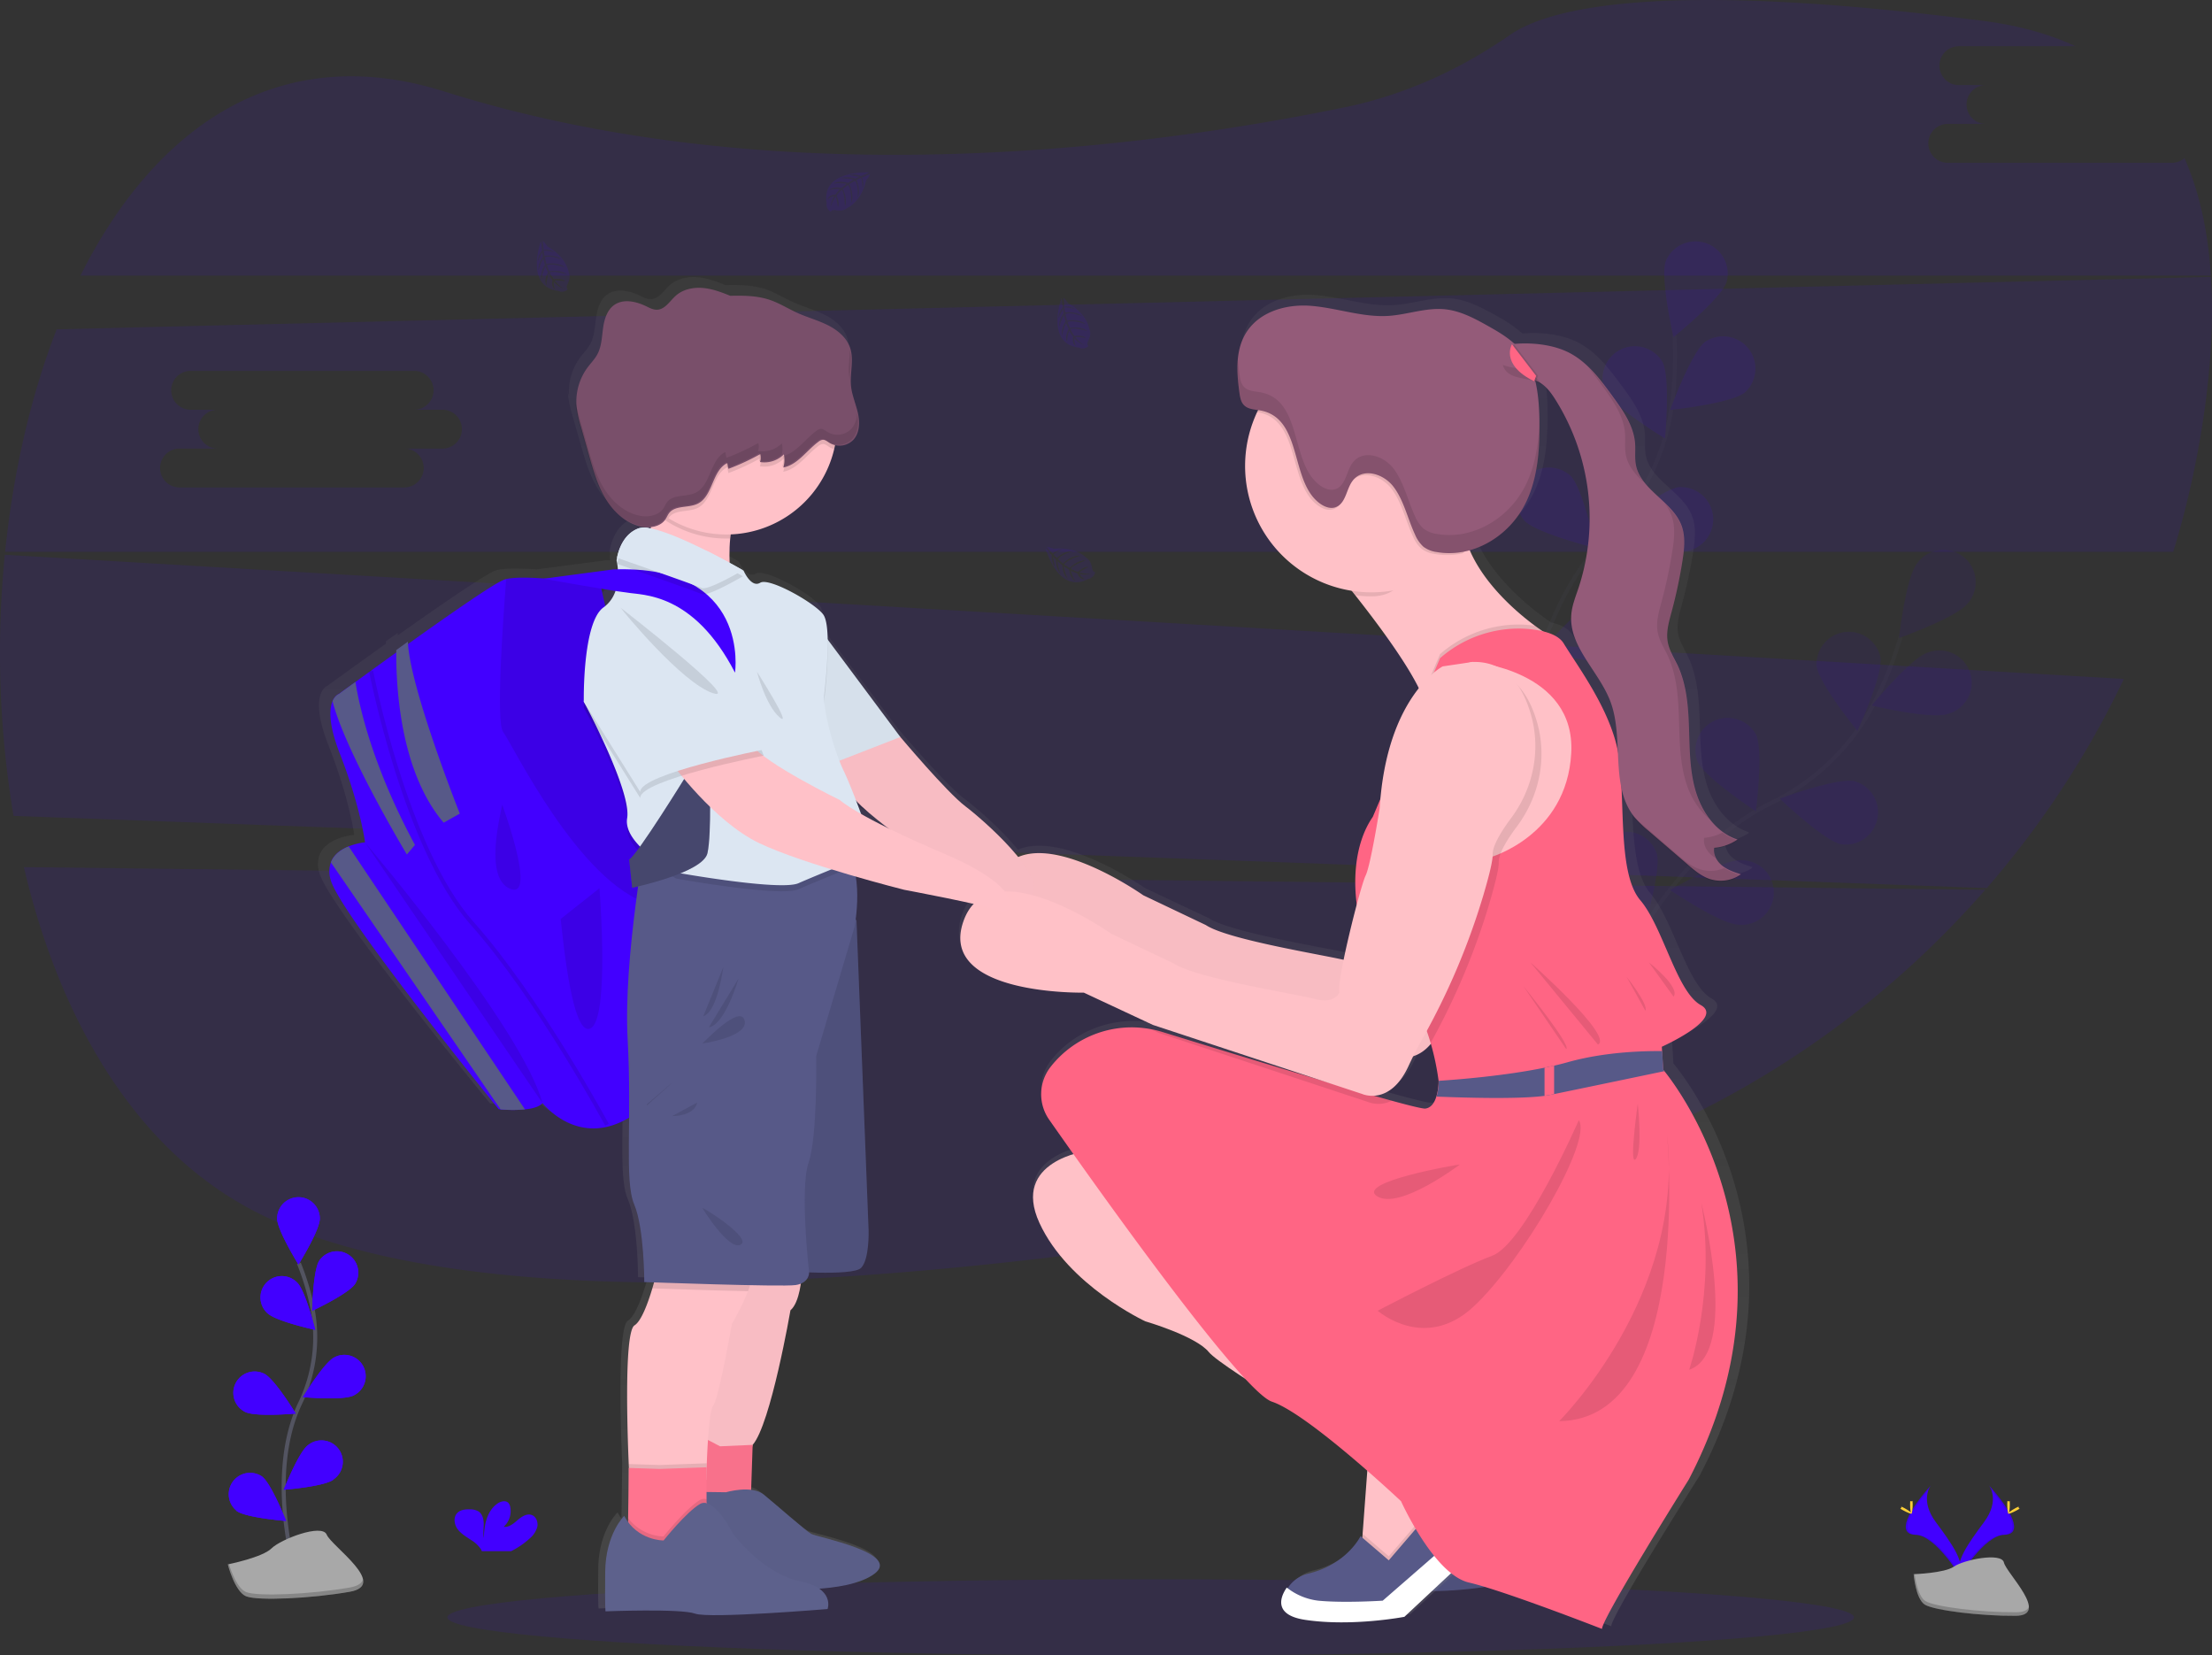 <svg xmlns="http://www.w3.org/2000/svg" data-name="Layer 1" width="1097.1" height="820.85"><rect width="100%" height="100%" fill="#333333" stroke="none"/><defs><linearGradient id="a" x1="564.84" y1="845.93" x2="564.84" y2="176.85" gradientUnits="userSpaceOnUse"><stop offset="0" stop-color="gray" stop-opacity=".25"/><stop offset=".54" stop-color="gray" stop-opacity=".12"/><stop offset="1" stop-color="gray" stop-opacity=".1"/></linearGradient></defs><ellipse cx="570.71" cy="801.97" rx="348.83" ry="18.88" fill="#4200ff" opacity=".1"/><path d="m768.3 727.95-3 4.4-18.55 27.6L731 764.7l-11.75-11.5.57-7.59 2.93-39.41s-72.7-42.77-79.2-50.77-31.5-15.25-31.5-15.25-38.25-17.75-52.5-48.75 23.75-35.75 23.75-35.75L726.05 692.2Z" fill="#ffc1c7"/><path d="m785.8 743.95-45.25 42.25s-26 5-49.25 1.5c-14.86-2.24-12-10.39-8.09-16l.07-.1a16.44 16.44 0 0 1 9.64-6.34c19.24-4.64 25.88-18.57 25.88-18.57l14 12 24.25-28.26 17.93 8.42Z" fill="#575988"/><path fill="#fff" d="m729.8 778.69 45.18-39.33"/><path d="m774.98 738.87-10.65-5 1-1.52 3-4.4-42.28-35.75L583.3 555.7s-38 4.73-23.75 35.73 52.5 48.75 52.5 48.75 25 7.25 31.5 15.25 79.25 50.75 79.25 50.75l-2.93 39.41-.14 1.88-.93-.79s-6.64 13.93-25.88 18.57a16.44 16.44 0 0 0-9.64 6.34l-.07.1c-4 5.6-6.77 13.75 8.09 16 23.25 3.5 49.25-1.5 49.25-1.5l45.25-42.25Z" opacity=".1"/><path d="M11.85 429.98c17.36 74.2 54.11 138.34 112.18 169.45 120.71 64.62 392.92 31.29 596.07-7A465.16 465.16 0 0 0 984.64 441.2ZM1077.2 80.72H965.73a9.64 9.64 0 0 1 0-19.27H985a9.63 9.63 0 0 1 0-19.26h-13.76a9.64 9.64 0 0 1 0-19.27h58.18c-12.91-6-28-10.27-45.39-12.51-158.64-20.37-215.28-6.9-235.26 7-24.65 17.1-52.15 29.68-81.54 35.74-97.88 20.19-280.93 44.48-446.84-7.78-82.46-26-143.74 17.92-180.48 91.28h1056.64c-1.38-21.32-5.51-41-13.09-58.24a9.61 9.61 0 0 1-6.26 2.31ZM2.39 275.1a491.17 491.17 0 0 0 4.32 129.46l978.68 35.79a459.56 459.56 0 0 0 68-103.7Zm387.08 92.33H370.2a9.64 9.64 0 1 1 0 19.27H258.73a9.64 9.64 0 0 1 0-19.27H278a9.63 9.63 0 1 1 0-19.26h-13.76a9.64 9.64 0 0 1 0-19.27h111.47a9.64 9.64 0 0 1 0 19.27h13.76a9.63 9.63 0 0 1 0 19.26ZM1096.6 137.29l-1068.48 26c-13 33.41-21.57 71.14-25.57 110.33h1075.33a457.06 457.06 0 0 0 15.53-70.33c3.2-23.01 4.48-45.27 3.19-66Zm-877.13 85.14H200.2a9.64 9.64 0 1 1 0 19.27H88.73a9.64 9.64 0 0 1 0-19.27H108a9.63 9.63 0 0 1 0-19.26H94.24a9.64 9.64 0 0 1 0-19.27h111.47a9.64 9.64 0 0 1 0 19.27h13.76a9.63 9.63 0 0 1 0 19.26Z" fill="#4200ff" opacity=".1"/><g opacity=".1"><path d="M797.31 493.62s28.2-69.5 80.86-95.28a113.59 113.59 0 0 0 51.57-50.08 191.17 191.17 0 0 0 12.93-32.47" fill="none" stroke="#535461" stroke-miterlimit="10" stroke-width="2"/><path d="M975.76 299.35c-5.49 6.9-33.9 17-33.9 17s3.42-29.95 8.91-36.85a16 16 0 1 1 25 19.88ZM966.01 354c-8.36 2.81-37.68-4.18-37.68-4.18s19.15-23.28 27.51-26.09A16 16 0 1 1 966.01 354ZM913.15 418.61c-8.63-1.8-30.42-22.63-30.42-22.63s28.29-10.43 36.92-8.64a16 16 0 0 1-6.5 31.27ZM862.15 458.48c-8.81-.3-33.81-17.16-33.81-17.16s26.12-15.06 34.93-14.75a16 16 0 1 1-1.12 31.91ZM901.03 330.29c1.12 8.75 20.22 32.07 20.22 32.07s12.58-27.4 11.45-36.14a16 16 0 0 0-31.67 4.07ZM841.97 377.68c3.69 8 28.9 24.55 28.9 24.55s3.79-29.9.1-37.91a16 16 0 0 0-29 13.36ZM790.89 431.62c2.29 8.52 24.33 29.08 24.33 29.08s8.8-28.83 6.52-37.35a16 16 0 0 0-30.85 8.27Z" fill="#4200ff"/><path d="M975.76 299.35c-5.49 6.9-33.9 17-33.9 17s3.42-29.95 8.91-36.85a16 16 0 1 1 25 19.88ZM966.01 354c-8.36 2.81-37.68-4.18-37.68-4.18s19.15-23.28 27.51-26.09A16 16 0 1 1 966.01 354ZM913.15 418.61c-8.63-1.8-30.42-22.63-30.42-22.63s28.29-10.43 36.92-8.64a16 16 0 0 1-6.5 31.27ZM862.15 458.48c-8.81-.3-33.81-17.16-33.81-17.16s26.12-15.06 34.93-14.75a16 16 0 1 1-1.12 31.91ZM901.03 330.29c1.12 8.75 20.22 32.07 20.22 32.07s12.58-27.4 11.45-36.14a16 16 0 0 0-31.67 4.07ZM841.97 377.68c3.69 8 28.9 24.55 28.9 24.55s3.79-29.9.1-37.91a16 16 0 0 0-29 13.36ZM790.89 431.62c2.29 8.52 24.33 29.08 24.33 29.08s8.8-28.83 6.52-37.35a16 16 0 0 0-30.85 8.27Z" opacity=".25"/></g><g opacity=".1"><path d="M752.41 382.43s3.56-74.92 44.69-116.71a113.64 113.64 0 0 0 32.05-64.34 191.29 191.29 0 0 0 1.4-34.95" fill="none" stroke="#535461" stroke-miterlimit="10" stroke-width="2"/><path d="M856.34 139.93c-2.89 8.34-26.35 27.26-26.35 27.26s-6.7-29.39-3.82-37.72a16 16 0 0 1 30.17 10.46ZM865.27 194.73c-7 5.42-36.94 8.56-36.94 8.56s10.35-28.32 17.3-33.74a16 16 0 0 1 19.64 25.18ZM836.83 273.21c-8.74 1.17-36.21-11.26-36.21-11.26s23.23-19.22 32-20.39a16 16 0 0 1 4.24 31.65ZM801.93 327.74c-8.41 2.64-37.58-5-37.58-5s19.64-22.86 28.06-25.49a16 16 0 1 1 9.52 30.47ZM796.1 193.91c4 7.88 29.72 23.55 29.72 23.55s2.77-30-1.19-37.89a16 16 0 0 0-28.53 14.34ZM756.1 258.21c6.14 6.33 35.4 13.58 35.4 13.58s-6.33-29.48-12.47-35.81a16 16 0 0 0-22.93 22.23ZM725.8 326.03c5 7.28 32.6 19.37 32.6 19.37s-1.27-30.12-6.24-37.4a16 16 0 0 0-26.36 18Z" fill="#4200ff"/></g><path d="M431.01 85.5s-23.83-1.43-21 15.27a4.07 4.07 0 0 0 2.12 4.29s0-1.24 2.44-.82a10.65 10.65 0 0 0 2.59.13 5.41 5.41 0 0 0 3.17-1.31s6.7-2.77 9.3-13.72c0 0 1.93-2.39 1.85-3l-4 1.72s1.37 2.9.29 5.31c0 0-.13-5.21-.9-5.09-.16 0-2.09 1-2.09 1s2.37 5.06.58 8.73c0 0 .68-6.23-1.32-8.36l-2.83 1.65s2.76 5.22.89 9.48c0 0 .48-6.53-1.48-9.08l-2.57 2s2.6 5.15 1 8.68c0 0-.2-7.61-1.57-8.18a15.66 15.66 0 0 0-2.58 2.79s1.77 3.74.67 5.71c0 0-.67-5.07-1.23-5.09 0 0-2.24 3.36-2.47 5.66a12.22 12.22 0 0 1 1.93-6 6.77 6.77 0 0 0-3.43 1.77s.35-2.37 4-2.58c0 0 1.85-2.55 2.34-2.7 0 0-3.61-.31-5.79.67 0 0 1.92-2.24 6.45-1.23l2.54-2.06s-4.75-.65-6.77.06c0 0 2.32-2 7.45-.53l2.76-1.65a24.75 24.75 0 0 0-6.47-.56s2.55-1.37 7.28.11l2-.88s-3-.58-3.84-.68-.91-.33-.91-.33a10.28 10.28 0 0 1 5.57.62s4.11-1.53 4.03-1.8ZM368.43 166.77s-8.14 22.45 8.67 24.5a4.08 4.08 0 0 0 4.72-.82s-1.18-.39-.09-2.57a10.7 10.7 0 0 0 .82-2.45 5.41 5.41 0 0 0-.35-3.41s-.75-7.21-10.51-12.81c0 0-1.75-2.53-2.36-2.63l.51 4.34s3.17-.49 5.18 1.23c0 0-5-1.35-5.14-.58 0 .16.37 2.29.37 2.29s5.52-.83 8.54 1.92c0 0-5.78-2.41-8.39-1.11l.78 3.19s5.79-1.17 9.34 1.84c0 0-6.13-2.32-9.13-1.16l1.19 3s5.67-1 8.61 1.49c0 0-7.35-2-8.29-.81a15.43 15.43 0 0 0 1.95 3.27s4.08-.64 5.66 1c0 0-5.05-.79-5.23-.26 0 0 2.58 3.1 4.72 4a12.17 12.17 0 0 1-5.18-3.54 6.74 6.74 0 0 0 .73 3.74s-2.17-1-1.34-4.54c0 0-1.92-2.5-1.93-3 0 0-1.31 3.38-1 5.75 0 0-1.6-2.48.66-6.54l-1.26-3s-2 4.37-1.86 6.5c0 0-1.24-2.78 1.6-7.29l-.8-3.11a25.18 25.18 0 0 0-2.37 6s-.59-2.84 2.18-6.94l-.29-2.15s-1.4 2.68-1.74 3.49-.58.78-.58.78a10.35 10.35 0 0 1 2.18-5.17s-.29-4.43-.57-4.44ZM526.47 147.86s-8.15 22.44 8.67 24.49a4.07 4.07 0 0 0 4.71-.81s-1.17-.39-.09-2.58a10.77 10.77 0 0 0 .86-2.45 5.31 5.31 0 0 0-.36-3.4s-.75-7.21-10.51-12.82c0 0-1.74-2.53-2.35-2.63l.5 4.35s3.18-.5 5.18 1.22c0 0-5-1.35-5.13-.57 0 .15.37 2.29.37 2.29s5.52-.84 8.53 1.92c0 0-5.77-2.42-8.39-1.11l.78 3.18s5.79-1.17 9.35 1.84c0 0-6.13-2.32-9.13-1.15l1.19 3s5.67-1 8.61 1.49c0 0-7.35-2-8.29-.82a15.74 15.74 0 0 0 1.94 3.27s4.09-.64 5.67 1c0 0-5.06-.79-5.23-.27 0 0 2.58 3.1 4.72 4a12.24 12.24 0 0 1-5.19-3.55 6.72 6.72 0 0 0 .73 3.79s-2.18-1-1.35-4.55c0 0-1.91-2.49-1.92-3 0 0-1.32 3.37-1 5.75 0 0-1.6-2.49.67-6.54l-1.27-3s-2 4.37-1.85 6.51c0 0-1.24-2.79 1.6-7.3l-.8-3.11a24.93 24.93 0 0 0-2.37 6s-.6-2.83 2.17-6.94l-.29-2.14s-1.4 2.68-1.73 3.48-.58.79-.58.79a10.24 10.24 0 0 1 2.18-5.17s-.33-4.46-.6-4.46ZM268.24 119.74s-8.15 22.45 8.67 24.49a4.05 4.05 0 0 0 4.71-.81s-1.17-.39-.09-2.57a11.27 11.27 0 0 0 .86-2.45 5.41 5.41 0 0 0-.36-3.41s-.75-7.21-10.51-12.82c0 0-1.74-2.52-2.35-2.62l.5 4.34s3.17-.49 5.18 1.23c0 0-5-1.36-5.13-.58 0 .16.37 2.29.37 2.29s5.52-.83 8.53 1.92c0 0-5.78-2.42-8.39-1.11l.78 3.19s5.79-1.17 9.34 1.84c0 0-6.12-2.32-9.12-1.16l1.19 3s5.67-1 8.61 1.49c0 0-7.36-2-8.29-.82a15.76 15.76 0 0 0 1.94 3.28s4.09-.65 5.66 1c0 0-5.05-.79-5.23-.26 0 0 2.59 3.09 4.73 4a12.14 12.14 0 0 1-5.19-3.55 6.72 6.72 0 0 0 .73 3.79s-2.18-1-1.35-4.54c0 0-1.92-2.5-1.92-3 0 0-1.32 3.38-1 5.75 0 0-1.6-2.48.66-6.54l-1.26-3s-2 4.38-1.86 6.51c0 0-1.24-2.78 1.6-7.29l-.79-3.12a24.93 24.93 0 0 0-2.37 6s-.6-2.83 2.17-6.94l-.29-2.14s-1.4 2.68-1.73 3.49-.58.78-.58.78a10.28 10.28 0 0 1 2.17-5.17s-.28-4.48-.59-4.49ZM518.6 272.02s6.29 23 21.21 15a4.07 4.07 0 0 0 3.38-3.38s-1.18.35-1.56-2.06a10.79 10.79 0 0 0-.71-2.49 5.43 5.43 0 0 0-2.25-2.58s-4.77-5.45-16-4.41c0 0-2.88-1.06-3.44-.79l2.92 3.26s2.3-2.23 4.93-2c0 0-4.89 1.79-4.52 2.48.07.14 1.62 1.66 1.62 1.66s4-3.86 8.08-3.35c0 0-6.11 1.36-7.5 3.93l2.48 2.16s4.06-4.3 8.69-3.89c0 0-6.34 1.64-8.12 4.32l2.72 1.79s4-4.11 7.89-3.75c0 0-7.13 2.64-7.24 4.11a15.77 15.77 0 0 0 3.48 1.56s3-2.88 5.18-2.47c0 0-4.58 2.26-4.42 2.8 0 0 3.89 1 6.15.52a12.15 12.15 0 0 1-6.28.09 6.74 6.74 0 0 0 2.77 2.68s-2.36.43-3.72-2.94c0 0-3-.93-3.31-1.35 0 0 .87 3.51 2.5 5.27 0 0-2.74-1.1-3.23-5.72l-2.75-1.71s.9 4.71 2.23 6.39c0 0-2.62-1.56-2.9-6.88l-2.45-2.08a25.25 25.25 0 0 0 1.55 6.3s-2.12-2-2.22-6.93l-1.48-1.58s.4 3 .6 3.85 0 1 0 1a10.29 10.29 0 0 1-1.21-5.48s-2.84-3.49-3.07-3.33Z" fill="#4200ff" opacity=".1"/><path d="M866.94 441.33a54.73 54.73 0 0 0 7.19 6.92l19.48 16.6c3.47 2.95 7 6 11.4 7.39a17.84 17.84 0 0 0 15.56-2.39l-.33-.11.33-.22c-3.29-1.06-6.66-2.16-9.37-4.29a10.53 10.53 0 0 1-4.12-7v-.41a7.32 7.32 0 0 1 .11-1.13 24.79 24.79 0 0 0 11.73-4.13l-.34-.12.34-.21c-10.38-3.33-17.57-13.07-20.83-23.38s-3.27-21.29-3.62-32.08-1.15-21.88-5.81-31.64c-1.75-3.66-4-7.14-4.85-11.1a17.26 17.26 0 0 1-.33-3.57c.07-3.85 1.19-7.72 2.22-11.48a239.26 239.26 0 0 0 5.48-25.51 59.86 59.86 0 0 0 .89-9.25 23.77 23.77 0 0 0-1.43-8.89c-4.58-11.9-20.5-17.51-22.93-30a26.26 26.26 0 0 1-.36-5.09v-2.8c0-.93 0-2-.08-2.92-.69-8.79-6.13-16.42-11.38-23.55-6.32-8.58-13-17.5-22.71-22.07-7.54-3.57-17.62-4.75-26.61-3.95a69.23 69.23 0 0 0-13.18-8.95c-6.87-3.82-14-7.58-21.61-8.42-9.65-1.06-19.19 2.64-28.87 3.26-13.16.85-26.08-4-39.24-5s-28.31 3.43-34.19 16.68a31.81 31.81 0 0 0-2.48 10.13c-.06.67-.1 1.33-.13 2v.07a62.93 62.93 0 0 0 .23 8.11v.31c0 .54.1 1.08.16 1.62 0 .16 0 .31.05.47 0 .5.11 1 .17 1.5l.06.47c.08.63.17 1.26.25 1.89a20.13 20.13 0 0 0 .83 3.82 7.18 7.18 0 0 0 1.06 2c1.43 1.82 3.58 2.36 5.8 2.7l1.75.25c-.18.36-.37.72-.54 1.09a62.17 62.17 0 0 0-6 26.77c0 31.46 23.29 57.54 53.72 62.28l1.83 2.28c11.22 14.06 25.3 32.83 32 46.34-7.74 9.61-16.8 26.65-19.38 55.23l-3.83 8.94C727 452.34 724.93 469 727 484.5c-2.26 8.38-4.84 18.91-6.63 27.62-13.31-2.95-58.74-10.25-69.48-17.34l-31.5-14.84s-41-28.64-63.06-19.08c-8.43-10.36-21.15-21.21-26.63-25.31-9.4-7.05-32.78-34.59-32.78-34.59l-36.63-48.62c-.1-5.63-.7-10.44-2.24-12.51-4.32-5.78-27.19-18.61-31.76-15.84s-8.39-6-8.39-6l-.35-.19c-.86-.5-3.3-1.88-6.69-3.7a88.88 88.88 0 0 1 .3-12.17c.07-.68.16-1.36.26-2a55.75 55.75 0 0 0 52.16-42.54c.16-.63.27-1.28.4-1.92a9.83 9.83 0 0 0 9.23-2.68c3.2-3.44 3.34-8.73 2.32-13.29s-3-8.93-3.5-13.59c-.63-6.35 1.61-13-.45-19-1.73-5.12-6.29-8.84-11.15-11.27s-10.18-3.85-15.15-6.06c-4.74-2.1-9.15-4.92-14.07-6.58-6.38-2.15-13.24-2.23-20-2.07-4.24-1.71-8.56-3.34-13.1-3.85-5-.57-10.5.4-14.31 3.73-3 2.66-5.44 6.93-9.51 7.07-2 .07-3.8-.92-5.58-1.77-5.05-2.42-11.44-3.79-16-.58-3.66 2.56-5 7.27-5.63 11.66s-.74 9-2.86 12.93c-1.31 2.42-3.3 4.39-4.95 6.59a28.32 28.32 0 0 0-5.53 19.46v.2c-.24-1-.47-1.93-.64-2.91 0 .74 0 1.47.1 2.21a56.91 56.91 0 0 0 2.23 10.11l4.14 14.5c2.1 7.36 4.25 14.83 8.25 21.38a35.21 35.21 0 0 0 5.61 7.05A25.91 25.91 0 0 0 366 296a16.11 16.11 0 0 0 5.14.31c0 .21-.05.41-.09.62-.37-.07-.75-.15-1.1-.2a10.68 10.68 0 0 0-4.91.13c-7.9 2.81-10.3 11.36-11 14.72-.16.86-.21 1.38-.21 1.38s.13.5.28 1.35l-.07.29c-.16.85-.21 1.38-.21 1.38s.13.5.28 1.37l-2.06.05-34.45 4.5c-7.87-.54-15.36-.67-19.37.29a8 8 0 0 0-1 .29c-5 1.73-27.91 17.54-48.47 32.09 0-.4 0-.79-.06-1.17l-5.85 4.16v1.21c-1.46 1-2.91 2.06-4.31 3.07-6.29 4.5-12 8.56-16.25 11.67-5.18 3.72-8.39 6.07-8.39 6.07s-1.9.62-3.16 3.55c-1.62 3.75-2.18 11.29 3.67 26.13 10.42 26.41 12.7 44.27 12.7 44.27a31.82 31.82 0 0 0-8.25 2c-3.61 1.44-7.38 3.88-8.95 8a13.77 13.77 0 0 0-.07 8.9c4.82 17.1 84.61 114.2 84.61 114.2l1 .09a70.1 70.1 0 0 0 12.3 0c3.73-.39 7.22-1.28 8.82-3.16 0 0 17.69 22.71 43.67 7.24-.18 20.6-.7 35.71 2.57 43.32 5.09 11.82 5.09 38.73 5.09 38.73l4.84.17c-.26 1-.55 2-.86 3-2.23 7.37-5.52 16.28-9 18.41-5.86 3.6-3.08 65.48-2.84 70.82v.32l-.34 25v2a24.22 24.22 0 0 1-1.95-3.08s-9.42 9-9.59 28 .17 19.64.17 19.64 38-1.47 45.13 1.15 66.76-2.28 66.76-2.28 2.21-5.74-4.15-10.15c10.14-.73 21.2-2.67 27.68-7.37C498 808.19 455 800.17 452 798.54s-17.86-14.74-24-19.65a12.48 12.48 0 0 0-6.34-2.36l.77-22.41c9.15-10.31 19.06-67.16 19.06-67.16 3.24-2.7 4.65-9.27 5.23-13.28a6.09 6.09 0 0 0 4.17-5.59c10.47.35 23.64.27 26.17-2.24 4.32-4.28 3.81-18.87 3.81-18.87l-6.1-154.44-.4-.59a77 77 0 0 0 .06-21.32c13.7 3.91 24.36 6.57 24.36 6.57s20.62 3.8 35.09 7a23.65 23.65 0 0 0-5.24 8.8c-13 37 60.73 35.47 60.73 35.47l34.81 16.1 81.94 26.78c-26.33-7.77-56.41-16.91-76.88-23.18a53.77 53.77 0 0 0-6.14-1.49c-18.78-3.4-38.29 3.44-50.25 18.53-.14.19-.27.36-.42.54a22 22 0 0 0-.52 26.11c3.13 4.43 7.32 10.32 12.23 17.17-10.39 3.14-27.58 11.89-17.13 34.39 14.48 31.19 53.35 49 53.35 49s25.41 7.3 32 15.35c1.85 2.26 9 7.27 18.35 13.31 6 6.35 10.7 10.5 13.49 11.42 11.14 3.67 32.83 21.28 48.09 34.49L730 798.55l-.15 1.9-.94-.8s-6.75 14-26.31 18.69a16.75 16.75 0 0 0-9.79 6.38l-.07.09-.58.84-.44-.33c-4 5.63-5.86 13.83 9.24 16.09 23.63 3.52 50-1.51 50-1.51l23.56-21.78a23.14 23.14 0 0 0 9 4.67c17.61 4 67.07 23.14 67.07 23.14 0-5.37 43.71-74.45 43.71-74.45 59-111.68-5.16-195.14-12.25-203.83l-.63-.76-.55-9.28-.12-2.13s31.84-14.08 19.64-20.78-19-38.91-30.49-52.32c-9-10.46-8.48-34.74-9.43-55.43a33.31 33.31 0 0 0 6.47 14c.07.09.15.16.22.25l-.85-.74c.21.32.41.6.63.87Zm-392.33-8.58c4.1 4.41 11.26 10.05 16 13.63-5.68-2.77-10.1-5.11-13.51-7-.8-2.22-1.64-4.44-2.49-6.63ZM353.32 328.1a16.53 16.53 0 0 1-5.15 7.51l-2-8.63c2.62.42 5.06.81 7.15 1.12ZM753 565.21c.79-1.7 1.61-3.37 2.44-5a18.75 18.75 0 0 0 8.89-6.18 126.93 126.93 0 0 1 3.86 18.46v.45a28.16 28.16 0 0 1-1.13 7.43c-.92 2.92-2.6 5.67-5.65 6-1.27.13-7.52-1.38-16.87-3.93-2.71-.74-5.69-1.57-8.87-2.47 4.99-.33 11.93-3.14 17.33-14.76Zm78.25-211c-1.87-3-5.77-4.92-10.54-6.05-.87-.58-2.22-1.5-3.94-2.75-8.4-6.15-25.17-20-32.86-37.69a42.35 42.35 0 0 0 6.26-2.29 45.27 45.27 0 0 0 8.84-5.35 48.3 48.3 0 0 0 2.68-2.25 46.68 46.68 0 0 0 6-6.55c.71-1 1.4-1.95 2-3a46.09 46.09 0 0 0 2.66-4.78 59.58 59.58 0 0 0 4.19-12c.39-1.66.73-3.35 1-5.05s.53-3.41.72-5.13a144.82 144.82 0 0 0 .71-18.27v-1.2a89.38 89.38 0 0 0-2-18.39c.45.17.9.34 1.33.54a13.46 13.46 0 0 1 2.06 1.25c-.16-.23-.34-.46-.51-.69 2.9 1.88 5.06 4.81 7 7.73a110.37 110.37 0 0 1 11.84 94.39c-1.46 4.29-3.21 8.56-3.6 13.07-1.41 16.11 14 28.4 19.73 43.54 2.87 7.59 3.32 16 3.7 24.32-4.32-21.07-20.11-41.81-27.24-53.36Z" transform="translate(-51.45 -39.57)" fill="url(#a)"/><path d="M397.55 633.2s-.75 12.5-5.5 16.5c0 0-9.75 56.5-18.75 66.75l-1.5 5.75-37.5-4.25 7.5-50 7-46Z" fill="#ffc1c8"/><path d="M397.55 633.2s-.75 12.5-5.5 16.5c0 0-9.75 56.5-18.75 66.75l-1.5 5.75-37.5-4.25 7.5-50 7-46Z" opacity=".03"/><path fill="#ff748f" d="m357.14 717.15 16.16-.71-.86 25.44-12.37 8.29-22.28-4.88 8.13-34 11.22 5.86z"/><path opacity=".03" d="m357.14 717.15 16.16-.71-.86 25.44-12.37 8.29-22.28-4.88 8.13-34 11.22 5.86z"/><path d="M360.07 739.93s12.69-3.74 18.71 1.14 20.66 17.89 23.59 19.52 45.18 9.6 31.23 19.84-49.77 7.32-49.77 7.32-23.43-6.84-24.08-7.16-15-7.32-15.45-7.81 4.06-33 4.06-33Z" fill="#5d618c"/><path d="M360.07 739.93s12.69-3.74 18.71 1.14 20.66 17.89 23.59 19.52 45.18 9.6 31.23 19.84-49.77 7.32-49.77 7.32-23.43-6.84-24.08-7.16-15-7.32-15.45-7.81 4.06-33 4.06-33Z" opacity=".03"/><path d="m323.3 401.95-.75 46.48-1.7 99.15-1 .87c-29.75 25.75-50.75-1.5-50.75-1.5-1.58 1.87-5 2.76-8.68 3.14a67.84 67.84 0 0 1-12.1 0l-1-.09s-78.52-96.57-83.27-113.57a13.86 13.86 0 0 1 .07-8.84c1.55-4.06 5.26-6.48 8.81-7.91a31.08 31.08 0 0 1 8.12-2s-2.25-17.75-12.5-44c-5.76-14.75-5.2-22.24-3.61-26 1.24-2.91 3.11-3.53 3.11-3.53s3.16-2.33 8.25-6c4.23-3.09 9.8-7.13 16-11.6l5.75-4.12c21.21-15.22 46.77-33.14 52-35a7.64 7.64 0 0 1 1-.29c10.73-2.59 46.74 2.79 46.74 2.79Z" fill="#4200ff"/><path d="m323.3 401.95-.75 46.48c-35.57-10.49-68.64-80-73-85.48-3.73-4.76.1-57.77 1.51-75.79 10.73-2.59 46.74 2.79 46.74 2.79Z" fill="none"/><path d="m323.3 401.95-.75 46.48c-35.57-10.49-68.64-80-73-85.48-3.73-4.76.1-57.77 1.51-75.79 10.73-2.59 46.74 2.79 46.74 2.79Z" opacity=".1"/><path d="M731.55 311.43s-27.75 14.25-31.25 70.25c0 0-4.5 28.5-7 33.5s-14.5 52.25-13 58c0 0-2.5 5.75-11.75 3.25s-59.25-10.25-70.5-17.75l-31-14.75s-60.5-42.75-73.25-6 59.75 35.27 59.75 35.27l34.25 16 103.75 34.23s13.75 6.25 23-13.75a234.68 234.68 0 0 1 21-36s21-59 20.75-69 22.5-33.75 22.5-33.75 4.5-63-32.5-61.75Z" fill="#ffc1c7"/><path d="M731.55 311.43s-27.75 14.25-31.25 70.25c0 0-4.5 28.5-7 33.5s-14.5 52.25-13 58c0 0-2.5 5.75-11.75 3.25s-59.25-10.25-70.5-17.75l-31-14.75s-60.5-42.75-73.25-6 59.75 35.27 59.75 35.27l34.25 16 103.75 34.23s13.75 6.25 23-13.75a234.68 234.68 0 0 1 21-36s21-59 20.75-69 22.5-33.75 22.5-33.75 4.5-63-32.5-61.75Z" opacity=".03"/><path d="M438.05 360.07c1.5 1.75 8.5 5.36 8.5 5.36s23 27.37 32.25 34.37 39.5 33.75 33.38 43.88-13 7.87-13 7.87l-54.13-37.5s-19-13.62-22.87-20.12-8.63-20.11-8.63-20.11Z" fill="#ffc1c8"/><path d="M438.05 360.07c1.5 1.75 8.5 5.36 8.5 5.36s23 27.37 32.25 34.37 39.5 33.75 33.38 43.88-13 7.87-13 7.87l-54.13-37.5s-19-13.62-22.87-20.12-8.63-20.11-8.63-20.11Z" opacity=".03"/><path fill="#dce6f2" d="m407.68 313.32 38.87 52.12-35 13.63-14.5-43.63 10.63-22.12z"/><path opacity=".03" d="m407.68 313.32 38.87 52.12-35 13.63-14.5-43.63 10.63-22.12z"/><path d="m417.8 446.2 7 10.25 6 153.5s.5 14.5-3.75 18.75-39 1.5-39 1.5 1.25-156.5 1.75-159.5 28-24.5 28-24.5Z" fill="#575988"/><path d="m417.8 446.2 7 10.25 6 153.5s.5 14.5-3.75 18.75-39 1.5-39 1.5 1.25-156.5 1.75-159.5 28-24.5 28-24.5Z" opacity=".1"/><path d="M370.99 640.24a126.86 126.86 0 0 1-8 16.24s-6.5 37.09-9.27 40.51c-2 2.5-2.92 21.16-3.25 30.89-.12 3.52-.17 5.87-.17 5.87l-38.22 18.22-.17-24.08v-.32c-.24-5.31-3-66.81 2.79-70.39 3.4-2.11 6.64-11 8.83-18.29 1.67-5.63 2.72-10.34 2.72-10.34s42.46-2.76 46 1.79c1.3 1.62.4 5.56-1.26 9.9Z" fill="#ffc1c8"/><path d="M370.99 640.24c-17.22-.36-38.8-1.09-47.52-1.4 1.67-5.63 2.72-10.34 2.72-10.34s42.46-2.76 46 1.79c1.36 1.67.46 5.61-1.2 9.95Z" opacity=".1"/><path d="M320.8 412.7s-11.75 62.5-9.5 102.75-1.75 69.98 3.25 81.75 5 38.5 5 38.5 68 2.5 75 1.5 6.75-6.25 6.75-6.25-4.75-41.52-.25-54.52 3.75-52.75 3.75-52.75l19-64s5.75-28.75-6.25-40.5-96.75-6.48-96.75-6.48Z" fill="#575988"/><path d="m724.3 742.95-3 4.4-18.55 27.6L687 779.7l-11.75-11.5.57-7.59 2.93-39.41s-72.7-42.77-79.2-50.77-31.5-15.25-31.5-15.25-38.25-17.75-52.5-48.75 23.75-35.75 23.75-35.75L682.05 707.2Z" fill="#ffc1c7"/><path opacity=".1" d="m721.35 747.34-18.55 27.6-15.75 4.75-11.75-11.5.57-7.59 12.93 11.09 24.25-28.25 8.3 3.9z"/><path d="m741.8 758.95-45.25 42.25s-26 5-49.25 1.5c-14.86-2.24-12-10.39-8.09-16l.07-.1a16.44 16.44 0 0 1 9.64-6.34c19.24-4.64 25.88-18.57 25.88-18.57l14 12 24.25-28.26 17.93 8.42Z" fill="#575988"/><path d="m741.8 759.43-45.25 42.27s-26 5-49.25 1.5c-14.86-2.24-13-10.39-9.09-16a31 31 0 0 0 15.59 6.49c12.75 1.25 32 0 32 0l45.18-39.33Z" fill="#fff"/><path d="M368.22 253.03c-3.68 1.84-5.37 7.52-6.05 14-1.15 11.06.71 24.38.71 24.38s-50-13.67-44.66-16.34c3.07-1.53 4.7-12.67 5.53-21.84.62-6.78.8-12.49.8-12.49s53.67 7.29 43.67 12.29Z" fill="#ffc1c8"/><path d="M766.22 313.7s-60.67 57.33-58.67 40.67c.28-2.32-.52-5.53-2.1-9.32-5.61-13.52-21.12-34.51-33.25-49.86-8.9-11.26-16-19.49-16-19.49s75.35-63.33 69.35-27.33a43.19 43.19 0 0 0 3.29 24.18c7.51 17.68 24.15 31.59 32.46 37.73 3 2.21 4.92 3.42 4.92 3.42Z" fill="#ffc1c7"/><path d="M717.22 259.36c-1.09 1.35-5.13 6.09-6.33 7.34-11.4 11.87-12.92 29-30.67 29a62.34 62.34 0 0 1-8-.51c-8.9-11.26-16-19.49-16-19.49s75.33-63.33 69.33-27.33c-1.42 8.54-11.5 3.51-8.33 10.99Z" opacity=".1"/><path d="M742.88 231.03a62.67 62.67 0 1 1-62.66-62.66 62.42 62.42 0 0 1 62.66 62.66Z" fill="#ffc1c7"/><path d="M766.22 313.7s-60.67 57.33-58.67 40.67c.28-2.32-.52-5.53-2.1-9.32l8.77-20.68a59.33 59.33 0 0 1 38.81-14.7 56.46 56.46 0 0 1 7.77.53l.5.08c3 2.21 4.92 3.42 4.92 3.42Z" opacity=".1"/><path d="M837.55 733.7s-43 68.66-43 74c0 0-48.67-19-66-23s-33.67-40.33-33.67-40.33-46-43.34-64-49.34c-15.27-5.09-88.65-108.6-110.51-139.83a22 22 0 0 1 .52-25.95l.41-.53a51.09 51.09 0 0 1 49.44-18.42 51.62 51.62 0 0 1 6 1.48c31.48 9.73 86 26.45 113.5 34 9.2 2.53 15.35 4 16.6 3.91 3-.31 4.65-3 5.56-5.95a28.28 28.28 0 0 0 1.11-7.38s0-.16 0-.45a126.85 126.85 0 0 0-3.96-18.8c-3.21-11-8.77-23.91-18-30.08-7.66-5.11-13.75-16.38-16.94-29.48-4.29-17.69-3.3-38.74 6.27-52.52l9.25-21.82 15.47-36.5 8.62-20.34a59.33 59.33 0 0 1 38.81-14.7 56.46 56.46 0 0 1 7.77.53c6.63.92 12.36 2.91 14.75 6.83 7.33 12 24 34 27.33 56s-.66 58 10.67 71.34 18 45.33 30 52-19.33 20.66-19.33 20.66l.12 2.11.54 9.23s.22.25.62.75c6.98 8.64 70.05 91.59 12.05 202.58Z" fill="#ff6584"/><path d="M825.55 531.12c-13.14 2.75-41.88 8.74-54.7 11.37l-2.25.46c-.75.15-1.59.29-2.5.42-12.88 1.77-40.82.9-53.61.38a28.28 28.28 0 0 0 1.11-7.38s0-.16 0-.45c9.73-.63 32.79-2.47 52.55-6.53 1.61-.33 3.2-.68 4.75-1 2.24-.52 4.42-1.07 6.5-1.65 17.72-5 36.43-5.66 47-5.56l.54 9.23s.16.21.61.71Z" fill="#575988"/><path d="M770.8 528.35v14.14l-2.25.46c-.75.15-1.59.29-2.5.42v-13.94c1.61-.37 3.2-.72 4.75-1.08Z" fill="#ff6584"/><path d="M783.05 555.43s-26.75 61.25-43 67.25-56.75 27.25-56.75 27.25 23.25 20.5 47.5-2 59.25-82.5 52.25-92.5ZM812.3 547.2s2.5 23.25-1 27.5 1-27.5 1-27.5ZM826.8 562.43s13.5 141.5-53.5 142.25c0 .02 62.75-62.25 53.5-142.25ZM843.8 596.43s19.25 74.25-6 82.75c0 .02 13.25-38.48 6-82.75ZM724.05 577.43c-1.25 0-52 8.75-41 15.75s41-15.75 41-15.75ZM759.05 477.2s41.5 36.75 33.5 40.75M755.55 488.95s24 29.5 21.25 31.25M806.8 484.43s11 13.75 9.25 16.75M817.8 477.2s15.75 12.23 12.25 17" opacity=".1"/><path d="M730.3 328.2s51.25 4 49 45.25-40.5 51.75-40.5 51.75l-49.75-14.25s22.25-80 41.25-82.75Z" fill="#ffc1c7"/><path d="M576.78 511.78c31.48 9.73 86 26.45 113.5 34a14.54 14.54 0 0 1-11.73.65L574.8 512.2l-4.06-1.9a51.62 51.62 0 0 1 6.04 1.48ZM752.35 409.82c-4.87 6.5-9.16 13.5-9 17.88.08 3.15-2 11.18-4.78 20.69a345.87 345.87 0 0 1-29 68.72c-3.21-11-8.77-23.91-18-30.08-7.66-5.11-13.75-16.38-16.94-29.48 2.43-9.48 4.74-17.45 5.69-19.35 2.5-5 7-33.5 7-33.5a149.76 149.76 0 0 1 2.83-21.49c3.63-17.33 9.8-29 15.47-36.5 6.84-9.12 13-12.26 13-12.26l14.75-2.25c17-.57 25.2 12.36 29.15 26.53 4.84 17.61.79 36.45-10.17 51.09Z" opacity=".1"/><path d="M715.55 330.43s-27.75 14.25-31.25 70.25c0 0-4.5 28.5-7 33.5s-14.5 52.25-13 58c0 0-2.5 5.75-11.75 3.25s-59.25-10.25-70.5-17.75l-31-14.75s-60.5-42.75-73.25-6 59.75 35.27 59.75 35.27l34.25 16 103.75 34.23s13.75 6.25 23-13.75c2.31-5 4.78-9.75 7.19-14.07a347.65 347.65 0 0 0 29.81-70.18c2.83-9.51 4.86-17.54 4.78-20.69-.11-4.38 4.19-11.39 9-17.88 11-14.64 15-33.48 10.1-51.1-3.95-14.17-12.19-27.1-29.15-26.52Z" fill="#ffc1c7"/><path d="M368.22 253.03c-3.68 1.84-5.37 7.52-6.05 14h-1.95a54.7 54.7 0 0 1-36.47-13.84c.62-6.78.8-12.49.8-12.49s53.67 7.33 43.67 12.33Z" opacity=".1"/><path d="M415.22 210.03a55 55 0 1 1-55-55 55.12 55.12 0 0 1 55 55Z" fill="#ffc1c8"/><path d="M433.8 425.43s-28.75 11.5-37.75 15.5-60.5-5.25-60.5-5.25-26.75-13.5-24.5-27-21.5-57.73-21.5-57.73-.75-39.25 9.75-46.75 6.5-23.25 6.5-23.25.05-.52.21-1.37c.65-3.34 3-11.84 10.79-14.63a10.34 10.34 0 0 1 4.83-.13c7.47 1.13 19.74 6.69 29.89 11.82 8.4 4.25 15.35 8.2 16.94 9.12l.34.19s3.75 8.75 8.25 6 27 10 31.25 15.75 1.25 32.75.5 39.5 4.25 26.75 9.75 38.23 15.25 40 15.25 40Z" opacity=".1"/><path d="M433.8 422.43s-28.75 11.5-37.75 15.5-60.5-5.25-60.5-5.25-26.75-13.5-24.5-27-21.5-57.73-21.5-57.73-.75-39.25 9.75-46.75 6.5-23.25 6.5-23.25.05-.52.21-1.37c.65-3.34 3-11.84 10.79-14.63a10.34 10.34 0 0 1 4.83-.13c7.47 1.13 19.74 6.69 29.89 11.82 8.4 4.25 15.35 8.2 16.94 9.12l.34.19s3.75 8.75 8.25 6 27 10 31.25 15.75 1.25 32.75.5 39.5 4.25 26.75 9.75 38.23 15.25 40 15.25 40Z" fill="#dce6f2"/><path d="M340.72 384.03s-24.67 40-28.67 42.17l1.5 14s35.17-7.34 37.34-17.17 1-39.5 1-39.5Z" fill="#575988"/><path d="M340.72 384.03s-24.67 40-28.67 42.17l1.5 14s35.17-7.34 37.34-17.17 1-39.5 1-39.5Z" opacity=".2"/><path d="M375.43 333.07s4.37 16.88 11.25 22.63-11.25-22.63-11.25-22.63Z" opacity=".1"/><path d="M332.55 377.57c.63 1.13 21.75 29.88 44 40.5s71.88 23.13 71.88 23.13 40.25 7.5 47.12 10.37 15.63-10-27.5-28.37-51.5-26.5-51.5-26.5-37.5-18.27-43.5-27.27-40.5 8.14-40.5 8.14Z" fill="#ffc1c8"/><path d="M348.3 517.43c.75-.5 18.75-19.75 21-11.5s-21 11.5-21 11.5ZM358.8 479.43c-.25.75-2.75 22-10 24.5M366.3 485.2s-6.5 22.75-14.75 24.23M333.3 553.43s11 .25 12.5-6.75M348.3 598.95c1.5.25 25 15.25 19 18.25s-19-18.25-19-18.25ZM350.43 725.57v2.31c-.12 3.52-.17 5.87-.17 5.87l-38.22 18.22-.17-24.08v-1.95l15.3.49Z" opacity=".1"/><path fill="#ff748f" d="m357.58 760.58-31.88 12.2-14.31-8.46.15-11.58.33-24.86 15.3.49 23.26-.81v17.41l7.15 15.61z"/><path d="m357.55 760.59-31.88 12.2-14.31-8.46.15-11.58a23.17 23.17 0 0 0 17.58 9.1s11.22-14 18.05-18.06a4.17 4.17 0 0 1 3.26-.44v1.63Z" opacity=".1"/><path d="M329.12 763.84s-13 .17-19.52-12.2c0 0-9.27 8.95-9.44 27.82s.17 19.52.17 19.52 37.41-1.46 44.41 1.14 65.72-2.28 65.72-2.28 3.9-10.25-13.83-13.83-32.37-22.45-32.86-23.26-9.76-19-16.59-15-18.06 18.09-18.06 18.09Z" fill="#5d618c"/><path d="m363.6 149.27-3.73-.51 2.33-.06ZM415.22 210.03a55.12 55.12 0 0 1-1.47 12.67 8.8 8.8 0 0 1-2.37-1c-1.07-.69-2.14-1.64-3.4-1.53a4.05 4.05 0 0 0-2 .92c-5.92 4.33-10.32 11.45-17.52 12.83a11.56 11.56 0 0 0 .28-6.54 13.53 13.53 0 0 1-11.85 3.8 5.71 5.71 0 0 0 .17-3.93 114.77 114.77 0 0 1-15.79 7.33c-.19-1-.37-1.92-.56-2.88-7.66 3.74-7.06 16.43-14.72 20.17-4.56 2.23-11 .63-14.15 4.65-.12.16-.23.32-.34.49a55 55 0 1 1 83.7-46.93Z" opacity=".1"/><path d="M363.6 147.26c-4.62-1.91-9.31-3.83-14.28-4.4s-10.33.4-14.08 3.71c-3 2.64-5.35 6.88-9.35 7-1.95.07-3.75-.91-5.5-1.76-5-2.4-11.25-3.76-15.76-.58-3.6 2.55-4.95 7.23-5.54 11.6s-.73 9-2.81 12.85c-1.29 2.4-3.25 4.36-4.87 6.55a28.3 28.3 0 0 0-5.44 19.34 56.14 56.14 0 0 0 2.18 10.05l4.08 14.41c2.07 7.32 4.18 14.74 8.12 21.25s10 12.11 17.4 13.79c4.46 1 9.86.18 12.36-3.65.64-1 1.05-2.07 1.75-3 3.1-4 9.59-2.41 14.15-4.64 7.66-3.74 7.06-16.43 14.72-20.17l.57 2.87a116.35 116.35 0 0 0 15.78-7.32 5.77 5.77 0 0 1-.16 3.93 13.57 13.57 0 0 0 11.84-3.8 11.56 11.56 0 0 1-.28 6.54c7.2-1.39 11.6-8.51 17.52-12.84a4.13 4.13 0 0 1 2-.91c1.27-.11 2.33.84 3.4 1.52a9.58 9.58 0 0 0 11.84-1.51c3.15-3.42 3.29-8.68 2.28-13.22s-3-8.87-3.43-13.5c-.63-6.31 1.57-12.9-.45-18.9-1.71-5.09-6.19-8.78-11-11.2s-10-3.83-14.91-6c-4.66-2.09-9-4.89-13.84-6.54-7-2.39-14.61-2.2-22-2" fill="#794f6a"/><path d="M364.55 333.53s8-53.83-60.5-51.17l-34.5 4.59s32.91 5.92 40.83 6.79l.84.12c7.33 1.34 32.67-.33 53.33 39.67Z" fill="#4200ff"/><path d="M320.8 548.2v-.62c28.09-24.29 0 .62 0 .62Z" opacity=".1"/><path d="M260.37 550.09a67.84 67.84 0 0 1-12.1 0l-84.15-122.48c1.55-4.06 5.26-6.48 8.81-7.91ZM205.8 418.95l-4 4.75s-30.34-50.4-36.86-76c1.24-2.91 3.11-3.53 3.11-3.53s3.16-2.33 8.25-6c1.89 12.04 8.34 41.48 29.5 80.78ZM228.05 403.43l-8 4.5c-21.84-25.56-23.7-68.5-23.5-85.61l5.76-4.14c.78 22.47 25.74 85.25 25.74 85.25Z" fill="#575988"/><path d="M249.05 398.95c-.25 3.25-9.5 36.25 4 41.75s-4-41.75-4-41.75ZM278.05 455.7c.5 1.75 5 58.75 14.75 54.25s4.5-69.5 4.5-69.5ZM742.88 231.03a62.42 62.42 0 0 1-17.48 43.4 36.52 36.52 0 0 1-13.9.24 13.84 13.84 0 0 1-6.5-2.61 16.91 16.91 0 0 1-4.21-6.09c-3.65-7.85-5.52-16.92-10.64-23.64s-15.51-9.67-20.45-2.78c-2.69 3.74-3.14 9.49-6.73 12.08-4.31 3.12-10-.55-13.35-5-9.9-13-6.51-38.56-25.39-42.15l-.76-.13a62.67 62.67 0 0 1 119.41 26.68Z" opacity=".1"/><path d="M625.23 203.55c-3.06-.59-6.61-.51-8.66-3.15-1.21-1.56-1.56-3.72-1.85-5.77-1.23-8.86-1.9-18.37 1.63-26.4 5.79-13.17 20.69-17.57 33.64-16.59s25.66 5.81 38.61 5c9.52-.62 18.91-4.3 28.4-3.25 7.51.84 14.51 4.57 21.26 8.38 6.32 3.56 12.78 7.39 17.26 13.57 6.58 9.05 7.82 21.55 8 33.28.22 13.77-.75 28.07-6.53 40.19-8.38 17.59-27.07 28.06-44.49 24.91a13.84 13.84 0 0 1-6.5-2.61 17 17 0 0 1-4.2-6.09c-3.66-7.86-5.53-16.92-10.65-23.65s-15.51-9.66-20.45-2.77c-2.69 3.73-3.14 9.49-6.73 12.08-4.31 3.11-10-.56-13.35-5-9.9-13.01-6.51-38.55-25.39-42.13Z" fill="#945b79"/><path d="M777.41 174.48c9.53 4.55 16.14 13.41 22.35 21.94 5.17 7.09 10.52 14.67 11.2 23.41.27 3.58-.26 7.22.42 10.74 2.39 12.43 18 18 22.56 29.84 2.12 5.58 1.45 11.79.52 17.69a238.69 238.69 0 0 1-5.39 25.33c-1.35 5-2.88 10.2-1.85 15.28.79 3.94 3 7.4 4.76 11 4.59 9.71 5.38 20.72 5.73 31.45s.34 21.65 3.55 31.89 10.29 19.92 20.5 23.23a24.09 24.09 0 0 1-11.54 4.1c-.61 3.35 1.3 6.76 4 8.88s6 3.22 9.22 4.27a17.4 17.4 0 0 1-15.32 2.36c-4.27-1.4-7.8-4.4-11.21-7.34l-19.17-16.49a54.12 54.12 0 0 1-7.07-6.88c-12.4-15.41-5-38.76-11.92-57.27-5.64-15.05-20.8-27.27-19.41-43.28.38-4.48 2.1-8.72 3.54-13a110.67 110.67 0 0 0-11.65-93.82c-2.19-3.4-4.73-6.82-8.38-8.57-5.55-2.65-13.48-1.51-16.63-6.8-1.67-2.79-2-7.7-2.15-10.83 10.18-2.33 23.82-1.68 33.34 2.87Z" fill="#945b79"/><path d="M290.42 343.79c4.68-30.76 43.13-41.87 63.54-18.36 5.9 6.82 11.13 14.29 14.09 21.76 10 25.25 10.75 27.5 10.75 27.5s-61.75 12-61.25 21l-28-44.75s.21-2.8.87-7.15Z" opacity=".1"/><path d="M290.42 340.79c4.68-30.76 43.13-41.87 63.54-18.36 5.9 6.82 11.13 14.29 14.09 21.76 10 25.25 10.75 27.5 10.75 27.5s-61.75 12-61.25 21l-28-44.75s.21-2.8.87-7.15Z" fill="#dce6f2"/><path d="M307.8 301.32c.75 1.25 30.25 37.25 45.75 42.38s-45.75-42.38-45.75-42.38ZM181.05 417.7s78 92 88 129.25" opacity=".1"/><path d="M184.05 332.7s17 88 50 125 67 100 67 100" fill="none" stroke="#000" stroke-miterlimit="10" stroke-width="2" opacity=".1"/><g opacity=".1"><path d="M425.06 204.67a11.92 11.92 0 0 1-2.84 8 9.58 9.58 0 0 1-11.84 1.51c-1.07-.68-2.13-1.63-3.4-1.52a4.13 4.13 0 0 0-2 .91c-5.63 4.12-9.89 10.76-16.5 12.59a11.55 11.55 0 0 1-.52 5.25c7.2-1.39 11.6-8.51 17.52-12.84a4.13 4.13 0 0 1 2-.91c1.27-.11 2.33.84 3.4 1.52a9.58 9.58 0 0 0 11.84-1.51c3.09-3.4 3.28-8.52 2.34-13ZM421.07 185.91c.08.82.22 1.63.38 2.44 0-5 1.19-10.2 0-15 .02 4.08-.8 8.4-.38 12.56ZM387.76 219.83a13.57 13.57 0 0 1-11.84 3.8 5.77 5.77 0 0 0 .16-3.93 116.35 116.35 0 0 1-15.78 7.32l-.57-2.87c-7.66 3.74-7.06 16.43-14.72 20.17-4.56 2.23-11 .62-14.15 4.64-.7.91-1.11 2-1.75 3-2.5 3.83-7.9 4.66-12.36 3.65-7.42-1.68-13.47-7.28-17.4-13.79s-6.05-13.93-8.12-21.25l-4.08-14.41c-.67-2.4-1.35-4.8-1.79-7.25 0 .74 0 1.47.11 2.2a56.14 56.14 0 0 0 2.18 10.05l4.08 14.41c2.07 7.32 4.18 14.74 8.12 21.25s10 12.11 17.4 13.79c4.46 1 9.86.18 12.36-3.65.64-1 1.05-2.07 1.75-3 3.1-4 9.59-2.41 14.15-4.64 7.66-3.74 7.06-16.43 14.72-20.17l.57 2.87a116.35 116.35 0 0 0 15.75-7.32 5.77 5.77 0 0 1-.16 3.93 13.57 13.57 0 0 0 11.38-3.38 11.55 11.55 0 0 0-.01-5.42Z"/></g><path d="M368.46 285.76c-5.38 3.1-17.88 10-20.41 8.82-2.7-1.25-32.16-11.56-42-15 .65-3.34 3-11.84 10.79-14.63a10.34 10.34 0 0 1 4.83-.13l29.88 11.82c8.37 4.25 15.32 8.2 16.91 9.12Z" opacity=".1"/><path d="M368.46 282.76c-5.38 3.1-17.88 10-20.41 8.82-2.7-1.25-32.16-11.56-42-15 .65-3.34 3-11.84 10.79-14.63a10.34 10.34 0 0 1 4.83-.13l29.88 11.82c8.37 4.25 15.32 8.2 16.91 9.12Z" fill="#dce6f2"/><path d="M763.55 207.43c-.29 11.27-1.82 22.54-6.51 32.39-8.38 17.59-27.07 28.06-44.49 24.91a13.84 13.84 0 0 1-6.5-2.61 17 17 0 0 1-4.2-6.09c-3.66-7.86-5.53-16.92-10.65-23.65s-15.51-9.66-20.45-2.77c-2.69 3.73-3.14 9.49-6.73 12.08-4.31 3.11-10-.56-13.35-5-9.9-13-6.51-38.57-25.39-42.15-3.06-.59-6.61-.51-8.66-3.15-1.21-1.56-1.56-3.72-1.85-5.77-.34-2.41-.63-4.87-.8-7.34a72.85 72.85 0 0 0 .8 16.34c.29 2.05.64 4.21 1.85 5.77 2.05 2.64 5.6 2.56 8.66 3.15 18.88 3.58 15.49 29.12 25.39 42.15 3.34 4.39 9 8.06 13.35 5 3.59-2.59 4-8.35 6.73-12.08 4.94-6.89 15.33-3.95 20.45 2.77s7 15.79 10.65 23.65a17 17 0 0 0 4.2 6.09 13.84 13.84 0 0 0 6.5 2.61c17.42 3.15 36.11-7.32 44.49-24.91 5.78-12.12 6.75-26.42 6.53-40.19-.02-.44-.02-.84-.02-1.2Z" opacity=".1"/><g opacity=".1"><path d="M828.94 255.43c2.12 5.58 1.45 11.79.52 17.69a238.69 238.69 0 0 1-5.39 25.31c-1.35 5-2.88 10.2-1.85 15.28.79 3.94 3 7.4 4.76 11 4.59 9.71 5.38 20.72 5.73 31.45s.34 21.65 3.55 31.89a39.38 39.38 0 0 0 11.48 18.1 42.18 42.18 0 0 1-6.48-12.72c-3.21-10.24-3.21-21.16-3.55-31.89s-1.14-21.74-5.73-31.44c-1.72-3.63-4-7.09-4.76-11-1-5.08.5-10.29 1.85-15.29a238.51 238.51 0 0 0 5.39-25.38c.93-5.9 1.6-12.12-.52-17.7-1.71-4.47-5-8-8.57-11.43a23.36 23.36 0 0 1 3.57 6.13ZM861.76 416.68a26.12 26.12 0 0 1-7.44-3.88 24.18 24.18 0 0 1-9.1 2.64c-.61 3.35 1.3 6.76 4 8.88a13.87 13.87 0 0 0 1.7 1.17 8 8 0 0 1-.67-4.71 24.3 24.3 0 0 0 11.51-4.1ZM757.82 184.32c-3.81-1.82-8.74-1.86-12.48-3.41a10.24 10.24 0 0 0 .85 2c3.15 5.28 11.08 4.14 16.63 6.8a13.64 13.64 0 0 1 2 1.23 19.25 19.25 0 0 0-7-6.62ZM855.18 430.43a17.37 17.37 0 0 1-12.09.57c-4.27-1.4-7.8-4.4-11.21-7.34l-19.17-16.49c-.91-.78-1.81-1.57-2.69-2.37.2.27.4.55.62.82a53.48 53.48 0 0 0 7.07 6.88l19.17 16.5c3.41 2.93 6.94 5.94 11.21 7.34a17.4 17.4 0 0 0 15.32-2.37 32.39 32.39 0 0 1-8.23-3.54ZM794.76 191.43c5.17 7.09 10.52 14.67 11.2 23.41.27 3.58-.26 7.22.42 10.74 1.08 5.63 4.89 9.86 9.15 13.89a19.75 19.75 0 0 1-4.15-8.55c-.68-3.53-.15-7.17-.42-10.75-.68-8.74-6-16.32-11.2-23.4-3.76-5.17-7.68-10.45-12.29-14.83 2.57 3.04 4.96 6.28 7.29 9.49Z"/></g><path d="M750.89 170.7s-6 10 11 18.33l1-2.67Z" opacity=".1"/><path d="M749.89 170.7s-6 10 11 18.33l1-2.67Z" fill="#ff6584"/><path d="M986.6 736.69s5.5 7.19-2.53 18-14.65 20-12 26.77c0 0 12.12-20.15 22-20.43s3.38-12.22-7.47-24.34Z" fill="#4200ff"/><path d="M986.6 736.69a9.05 9.05 0 0 1 1.13 2.25c9.62 11.31 14.74 21.86 5.49 22.12-8.61.25-18.94 15.65-21.42 19.54.08.3.18.59.29.89 0 0 12.12-20.15 22-20.43s3.36-12.25-7.49-24.37Z" opacity=".1"/><path d="M996.82 745.85c0 2.53-.29 4.58-.64 4.58s-.63-2-.63-4.58.35-1.34.7-1.34.57-1.19.57 1.34Z" fill="#ffd037"/><path d="M1000.32 748.87c-2.22 1.21-4.16 1.94-4.32 1.63s1.49-1.54 3.71-2.75 1.35-.33 1.52 0 1.32-.09-.91 1.12Z" fill="#ffd037"/><path d="M957.55 736.69s-5.5 7.19 2.53 18 14.65 20 12 26.77c0 0-12.11-20.15-22-20.43s-3.34-12.22 7.47-24.34Z" fill="#4200ff"/><path d="M957.55 736.69a9.05 9.05 0 0 0-1.13 2.25c-9.62 11.31-14.74 21.86-5.49 22.12 8.61.25 18.94 15.65 21.42 19.54a7.76 7.76 0 0 1-.3.89s-12.11-20.15-22-20.43-3.31-12.25 7.5-24.37Z" opacity=".1"/><path d="M947.37 745.85c0 2.53.29 4.58.64 4.58s.63-2 .63-4.58-.35-1.34-.7-1.34-.57-1.19-.57 1.34Z" fill="#ffd037"/><path d="M943.87 748.87c2.22 1.21 4.15 1.94 4.32 1.63s-1.49-1.54-3.71-2.75-1.35-.33-1.52 0-1.31-.09.91 1.12Z" fill="#ffd037"/><path d="M949.12 780.55s15.36-.48 20-3.77 23.63-7.24 24.78-2 23.08 26.29 5.74 26.43-40.29-2.7-44.91-5.51-5.61-15.15-5.61-15.15Z" fill="#a8a8a8"/><path d="M999.94 799.43c-17.34.14-40.29-2.7-44.91-5.51-3.52-2.15-4.92-9.84-5.39-13.38h-.52s1 12.39 5.6 15.21 27.57 5.65 44.91 5.51c5 0 6.73-1.82 6.64-4.46-.72 1.63-2.61 2.63-6.33 2.63Z" opacity=".2"/><path d="M262.64 762.92a11.68 11.68 0 0 0 3.84-5.78c.49-2.3-.49-5.06-2.68-5.9-2.46-.94-5.09.77-7.08 2.49s-4.28 3.69-6.89 3.32a10.47 10.47 0 0 0 3.24-9.81 4.12 4.12 0 0 0-.9-2c-1.36-1.46-3.84-.83-5.48.32-5.2 3.65-6.65 10.72-6.67 17.07-.53-2.29-.09-4.68-.1-7s-.66-5-2.64-6.22a8 8 0 0 0-4-1c-2.34-.09-4.94.15-6.54 1.86-2 2.12-1.47 5.69.26 8s4.35 3.81 6.76 5.42a15 15 0 0 1 4.84 4.61 4.83 4.83 0 0 1 .36.83h14.59a40.77 40.77 0 0 0 9.09-6.21Z" fill="#4200ff"/><path d="M146.21 778.69s-14-47.7 2.63-82.82a75.41 75.41 0 0 0 6.1-47.27 127.26 127.26 0 0 0-6.7-22.19" fill="none" stroke="#535461" stroke-miterlimit="10" stroke-width="2"/><path d="M158.63 604.22c0 5.84-10.59 22.8-10.59 22.8s-10.59-17-10.59-22.8a10.59 10.59 0 0 1 21.18 0ZM176.13 636.6c-3.18 4.91-21.28 13.39-21.28 13.39s.32-20 3.5-24.89a10.59 10.59 0 0 1 17.78 11.5ZM175.36 691.95c-5.22 2.63-25.13.81-25.13.81s10.38-17.08 15.6-19.72a10.59 10.59 0 1 1 9.53 18.91ZM165.35 733.69c-4.7 3.48-24.63 5-24.63 5s7.34-18.59 12-22.07a10.59 10.59 0 1 1 12.59 17ZM132.62 651.12c4.19 4.08 23.73 8.3 23.73 8.3s-4.79-19.41-9-23.49a10.59 10.59 0 1 0-14.75 15.19ZM121.55 700.09c5.22 2.63 25.13.82 25.13.82s-10.37-17.09-15.6-19.72a10.583 10.583 0 1 0-9.53 18.9ZM117.29 749.17c4.7 3.47 24.63 5 24.63 5s-7.34-18.6-12-22.08a10.59 10.59 0 0 0-12.59 17Z" fill="#4200ff"/><path d="M158.63 604.22c0 5.84-10.59 22.8-10.59 22.8s-10.59-17-10.59-22.8a10.59 10.59 0 0 1 21.18 0ZM176.13 636.6c-3.18 4.91-21.28 13.39-21.28 13.39s.32-20 3.5-24.89a10.59 10.59 0 0 1 17.78 11.5ZM175.36 691.95c-5.22 2.63-25.13.81-25.13.81s10.38-17.08 15.6-19.72a10.59 10.59 0 1 1 9.53 18.91ZM165.35 733.69c-4.7 3.48-24.63 5-24.63 5s7.34-18.59 12-22.07a10.59 10.59 0 1 1 12.59 17ZM132.62 651.12c4.19 4.08 23.73 8.3 23.73 8.3s-4.79-19.41-9-23.49a10.59 10.59 0 1 0-14.75 15.19ZM121.55 700.09c5.22 2.63 25.13.82 25.13.82s-10.37-17.09-15.6-19.72a10.583 10.583 0 1 0-9.53 18.9ZM117.29 749.17c4.7 3.47 24.63 5 24.63 5s-7.34-18.6-12-22.08a10.59 10.59 0 0 0-12.59 17Z" fill="#4200ff"/><path d="M113 775.69s17.11-3.4 21.67-7.93 25.1-12.46 27.38-6.8 30.8 24.92 11.41 28.32-45.63 4.53-51.34 2.26-9.12-15.85-9.12-15.85Z" fill="#a8a8a8"/><path d="M173.46 787.17c-19.4 3.4-45.63 4.53-51.34 2.27-4.34-1.73-7.36-10-8.55-13.87l-.57.12s3.42 13.59 9.12 15.85 31.94 1.14 51.34-2.26c5.59-1 7.19-3.29 6.59-6.2-.5 1.9-2.43 3.35-6.59 4.09Z" opacity=".2"/></svg>